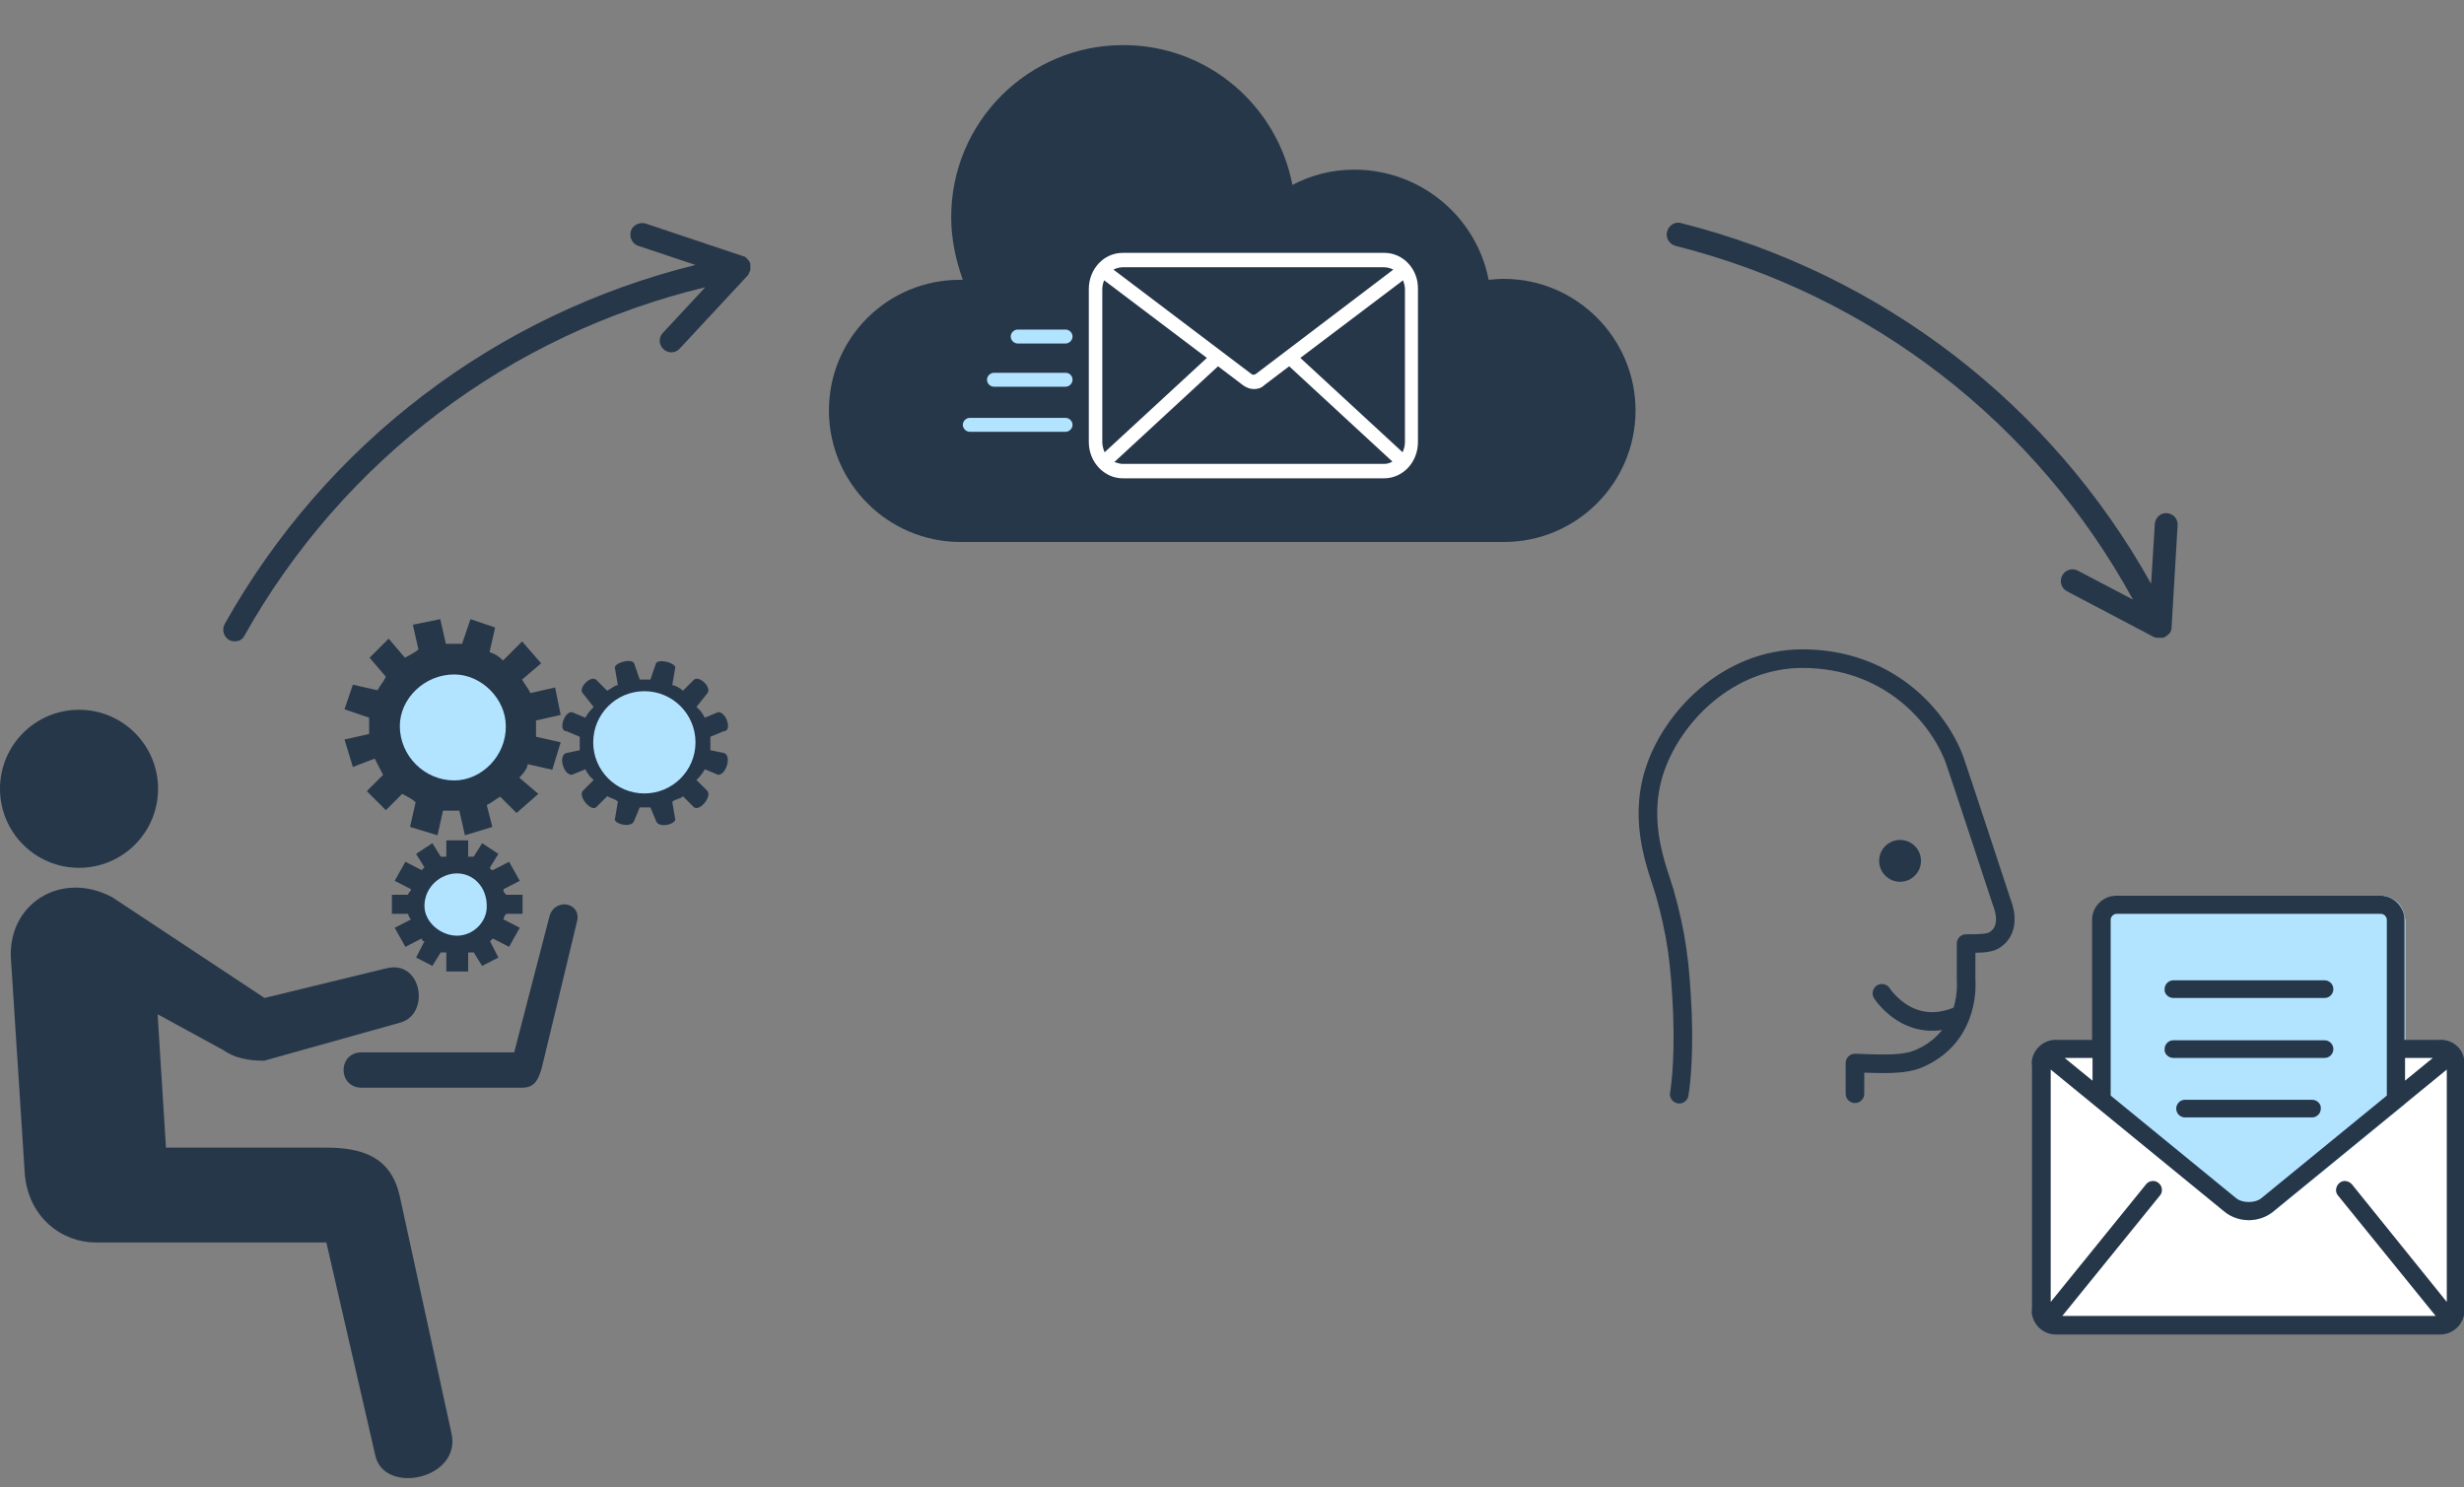 <svg width="530" height="320" viewBox="0 0 530 320" fill="none" xmlns="http://www.w3.org/2000/svg">
<rect x="0" y="0" width="530" height="320" fill="#808080" stroke="none"/>
<g clip-path="url(#clip0)">
<path d="M178.301 88.3C178.301 103.9 191.001 116.6 206.601 116.6H323.501C339.101 116.6 351.801 103.9 351.801 88.3C351.801 72.7 339.001 60 323.501 60C322.301 60 321.301 60.1 320.201 60.2C317.601 46.7 305.601 36.5 291.301 36.5C286.401 36.5 281.901 37.7 278.001 39.8C274.701 22.7 259.801 9.7 241.601 9.7C221.201 9.7 204.601 26.2 204.601 46.7C204.601 51.5 205.601 56 207.101 60.2C206.901 60.2 206.801 60.2 206.601 60.2C191.001 60.1 178.301 72.7 178.301 88.3Z" fill="#26374A"/>
<path d="M295.999 102.9H243.199C238.199 102.9 234.199 98.9 234.199 93.9V63.4C234.199 58.4 238.199 54.4 243.199 54.4H295.999C300.999 54.4 304.999 58.4 304.999 63.4V93.8C304.999 98.8 300.999 102.9 295.999 102.9Z" fill="#26374A"/>
<path d="M524.1 287H443C439.7 287 437 284.3 437 281V229.8C437 226.5 439.7 223.8 443 223.8H524.1C527.4 223.8 530.1 226.5 530.1 229.8V281C530.1 284.3 527.4 287 524.1 287Z" fill="white"/>
<path d="M297.799 54.4H241.499C237.399 54.4 234.199 57.9 234.199 62.2V95.1C234.199 99.4 237.499 102.9 241.499 102.9H297.699C301.799 102.9 304.999 99.4 304.999 95.1V62.2C305.099 57.9 301.799 54.4 297.799 54.4ZM239.499 58C240.099 57.7 240.799 57.5 241.499 57.5H297.699C298.399 57.5 299.099 57.7 299.699 58L270.199 80.4C269.799 80.7 269.399 80.7 269.099 80.4L239.499 58ZM237.099 95.1V62.2C237.099 61.5 237.299 60.8 237.499 60.3L259.599 77L237.599 97.3C237.299 96.6 237.099 95.8 237.099 95.1ZM297.799 99.8H241.499C240.899 99.8 240.299 99.6 239.699 99.4L261.999 78.8L267.399 82.9C268.099 83.4 268.899 83.7 269.699 83.7C270.499 83.7 271.299 83.5 271.899 82.9L277.299 78.8L299.499 99.3C298.999 99.6 298.399 99.8 297.799 99.8ZM302.199 95.1C302.199 95.9 301.999 96.6 301.699 97.3L279.699 77L301.799 60.3C301.999 60.9 302.199 61.5 302.199 62.2V95.1Z" fill="white"/>
<path d="M229.2 70.9H218.9C218.1 70.9 217.4 71.6 217.4 72.4C217.4 73.2 218.1 73.9 218.9 73.9H229.2C230 73.9 230.7 73.2 230.7 72.4C230.7 71.6 230 70.9 229.2 70.9Z" fill="#B2E3FF"/>
<path d="M229.201 80.2H213.801C213.001 80.2 212.301 80.9 212.301 81.7C212.301 82.5 213.001 83.2 213.801 83.2H229.201C230.001 83.2 230.701 82.5 230.701 81.7C230.701 80.8 230.001 80.2 229.201 80.2Z" fill="#B2E3FF"/>
<path d="M229.2 89.9H208.6C207.8 89.9 207.1 90.6 207.1 91.4C207.1 92.2 207.8 92.9 208.6 92.9H229.2C230 92.9 230.7 92.2 230.7 91.4C230.7 90.6 230 89.9 229.2 89.9Z" fill="#B2E3FF"/>
<path d="M515.899 194.3C514.199 192.6 512.099 192.7 512.099 192.7H455.299C455.299 192.7 452.899 192.9 451.699 194.2C450.299 195.6 450.199 197.9 450.199 197.9V237.5L478.599 260.7C478.599 260.7 480.299 262.5 483.799 262.5C487.099 262.5 488.999 260.7 488.999 260.7L517.399 237.5V197.9C517.299 197.9 517.199 195.7 515.899 194.3Z" fill="#B2E3FF"/>
<path d="M467.499 227.6H499.999C501.099 227.6 501.899 226.7 501.899 225.7C501.899 224.6 500.999 223.8 499.999 223.8H467.499C466.399 223.8 465.599 224.7 465.599 225.7C465.499 226.7 466.399 227.6 467.499 227.6Z" fill="#26374A"/>
<path d="M467.499 214.7H499.999C501.099 214.7 501.899 213.8 501.899 212.8C501.899 211.7 500.999 210.9 499.999 210.9H467.499C466.399 210.9 465.599 211.8 465.599 212.8C465.499 213.8 466.399 214.7 467.499 214.7Z" fill="#26374A"/>
<path d="M497.3 236.6H470C468.9 236.6 468.1 237.5 468.1 238.5C468.1 239.6 469 240.4 470 240.4H497.3C498.4 240.4 499.2 239.5 499.2 238.5C499.3 237.5 498.4 236.6 497.3 236.6Z" fill="#26374A"/>
<path d="M525 223.7H517.2V197.9C517.2 195.1 514.9 192.7 512 192.7H455.2C452.4 192.7 450 195 450 197.9V223.7H442.2C439.4 223.7 437 226 437 228.9V281.9C437 284.7 439.3 287.1 442.2 287.1H524.9C527.7 287.1 530.1 284.8 530.1 281.9V228.9C530.2 226 527.9 223.7 525 223.7ZM505.9 254.8C505.2 254 504 253.8 503.2 254.5C502.4 255.2 502.2 256.4 502.9 257.2L523.9 283.1H443.6L464.6 257.2C465.3 256.4 465.1 255.1 464.3 254.5C463.5 253.8 462.2 254 461.6 254.8L441.1 280.1V230.1L478.5 260.7C480 261.9 481.9 262.5 483.7 262.5C485.5 262.5 487.4 261.9 488.9 260.7L526.3 230.1V280.1L505.9 254.8ZM523.3 227.6L517.3 232.5V227.6H523.3ZM455.3 196.6H512.1C512.8 196.6 513.4 197.2 513.4 197.9V235.7L486.5 257.7C485.8 258.3 484.8 258.6 483.7 258.6C482.6 258.6 481.6 258.3 480.9 257.7L454 235.7V197.9C454 197.2 454.6 196.6 455.3 196.6ZM450.1 232.5L444.1 227.6H450.1V232.5Z" fill="#26374A"/>
<path d="M17 186.7C26.389 186.7 34 179.089 34 169.7C34 160.311 26.389 152.7 17 152.7C7.611 152.7 0 160.311 0 169.7C0 179.089 7.611 186.7 17 186.7Z" fill="#26374A"/>
<path fill-rule="evenodd" clip-rule="evenodd" d="M155.701 162L152.801 161.4C152.801 160.2 152.801 159.6 152.801 158.5L155.701 157.3C157.501 157.3 156.301 153.2 154.501 153.2L151.601 154.4C151.001 153.2 150.401 152.6 149.801 152.1L152.101 149.2C153.301 148 150.301 145.1 149.201 146.3L146.901 148.6C146.301 148 145.101 147.4 144.601 147.4L145.201 143.9C145.801 142.7 141.701 141.6 141.101 142.7L139.901 146.2C139.301 146.2 138.101 146.2 137.601 146.2L136.401 142.7C135.801 141.5 131.701 142.7 132.301 143.9L132.901 147.4C132.301 147.4 131.701 148 130.601 148.6L128.301 146.3C127.101 145.1 124.201 148.1 125.401 149.2L127.701 152.1C127.101 152.7 126.501 153.3 125.901 154.4L123.001 153.2C121.201 153.2 120.101 157.3 121.801 157.3L124.701 158.5C124.701 159.7 124.701 160.3 124.701 161.4L121.801 162C120.001 162.6 121.201 166.7 123.001 166.7L125.901 165.5C126.501 166.7 127.101 167.3 127.701 167.8L125.401 170.1C124.201 171.3 127.201 174.8 128.301 173.6L130.601 171.3C131.801 171.9 132.401 171.9 132.901 172.5L132.301 176C131.701 177.2 135.801 178.3 136.401 176.6L137.601 173.7C138.201 173.7 139.401 173.7 139.901 173.7L141.101 176.6C141.701 178.4 145.801 177.2 145.201 176L144.601 172.5C145.201 171.9 146.401 171.9 146.901 171.3L149.201 173.6C150.401 174.8 153.301 171.3 152.101 170.1L149.801 167.8C150.401 167.2 151.001 166.6 151.601 165.5L154.501 166.7C156.301 166.6 157.401 162.5 155.701 162Z" fill="#26374A"/>
<path d="M138.6 170.7C144.675 170.7 149.6 165.775 149.6 159.7C149.6 153.625 144.675 148.7 138.6 148.7C132.524 148.7 127.6 153.625 127.6 159.7C127.6 165.775 132.524 170.7 138.6 170.7Z" fill="#B2E3FF"/>
<path d="M115.3 155L120.6 153.8L119.4 147.9L114.1 149.1C113.5 147.9 112.9 147.3 112.3 146.2L116.4 142.7L112.3 138L108.2 142.1C107.2 141.1 106.5 140.7 105.3 140.3L106.5 135L101.2 133.2L99.4 138.5C98.2 138.5 97.1 138.5 95.9 138.5L94.7 133.2L88.8 134.4L90 139.7C89.4 140.3 88.2 140.9 87.1 141.5L83.6 137.4L79.5 141.5L83 145.6C82.4 146.8 81.8 147.4 81.2 148.5L75.9 147.3L74.1 152.6L79.4 154.4C79.4 155.6 79.4 156.7 79.4 157.9L74.1 159.1L75.9 165L80.6 163.2C81.2 164.4 81.8 165.5 82.4 166.7L78.9 170.2L83 174.3L86.5 170.8C87.7 171.4 88.8 172 89.4 172.6L88.2 177.9L94.1 179.7L95.3 174.4C95.9 174.4 96.5 174.4 97.6 174.4C98.2 174.4 98.2 174.4 98.8 174.4L100 179.7L105.9 177.9L104.7 173.2C105.9 172.6 106.5 172 107.6 171.4L111.1 174.9L115.8 170.8L111.7 167.3C112.9 166.1 113.5 165 113.5 164.4L118.8 165.6L120.6 159.7L115.3 158.5C115.3 157.4 115.3 156.2 115.3 155Z" fill="#26374A"/>
<path d="M97.7 167.9C91.3 167.9 86 162.6 86 156.2C86 150.3 91.3 145.1 97.7 145.1C103.6 145.1 108.8 150.4 108.8 156.2C108.9 162.6 103.6 167.9 97.7 167.9Z" fill="#B2E3FF"/>
<path fill-rule="evenodd" clip-rule="evenodd" d="M112.401 196.6V192.5H108.901C108.301 191.9 108.301 191.9 108.301 191.3L111.801 189.5L109.501 185.4L106.001 187.2C106.001 187.2 105.401 187.2 105.401 186.6L107.201 183.7L103.701 181.4L101.901 184.3C101.301 184.3 100.701 184.3 100.701 184.3V180.8H96.001V184.3C96.001 184.3 95.401 184.3 94.801 184.3L93.001 181.4L89.501 183.7L91.301 186.6C90.701 187.2 90.701 187.2 90.701 187.2L87.201 185.4L84.901 189.5L88.401 191.3C88.401 191.9 87.801 191.9 87.801 192.5H84.301V196.6H87.801C87.801 197.2 88.401 197.8 88.401 197.8L84.901 199.6L87.201 203.7L90.701 201.9C90.701 201.9 90.701 202.5 91.301 202.5L89.501 206L93.001 207.8L94.801 204.9C95.401 204.9 96.001 204.9 96.001 204.9V209H100.701V204.9C100.701 204.9 101.301 204.9 101.901 204.9L103.701 207.8L107.201 206L105.401 202.5L106.001 201.9L109.501 203.7L111.801 199.6L108.301 197.8C108.301 197.8 108.301 197.2 108.901 196.6H112.401Z" fill="#26374A"/>
<path fill-rule="evenodd" clip-rule="evenodd" d="M98.301 201.3C94.801 201.3 91.301 198.4 91.301 194.9C91.301 190.8 94.801 187.9 98.301 187.9C101.801 187.9 104.701 190.8 104.701 194.9C104.801 198.3 101.801 201.3 98.301 201.3Z" fill="#B2E3FF"/>
<path fill-rule="evenodd" clip-rule="evenodd" d="M77.8 226.4H110.6L118.2 197.1C119.4 193 125.2 194.2 124.1 198.3L116.5 229.9C115.9 231.7 115.3 234 112.4 234H77.8C72.6 234 72.6 226.4 77.8 226.4Z" fill="#26374A"/>
<path fill-rule="evenodd" clip-rule="evenodd" d="M33.9 218.2L35.7 246.9H70.2C78.4 246.9 84.2 249.2 86 257.4L97.1 308.3C99.4 318.2 82.5 321.8 80.7 313L70.2 267.3H20.5C13.5 267.3 5.9 262 5.3 252.1L2.4 207C1.2 194.7 12.9 187.1 24.1 193L56.9 214.7L83.2 208.3C90.8 206.5 92.6 218.2 86.1 220L56.8 228.2C53.3 228.2 50.4 227.6 48 225.9L33.9 218.2Z" fill="#26374A"/>
<path d="M361.199 235.4C361.199 235.4 362.299 229.5 361.899 218.2C361.399 206.9 360.599 201.1 358.099 192.1C356.599 187 352.299 177.3 355.799 166.1C359.499 154.3 371.699 141.7 387.699 141.7C406.099 141.7 416.899 154 420.399 163.4C421.399 166.2 430.599 194.2 430.599 194.2C430.599 194.2 433.099 199.8 428.899 202.3C427.699 203 425.599 203 422.899 203V210.9C422.899 210.9 424.099 222.6 413.099 227.6C409.699 229.2 405.099 228.9 398.999 228.7V235.3" stroke="#26374A" stroke-width="4" stroke-miterlimit="10" stroke-linecap="round" stroke-linejoin="round"/>
<path d="M404.799 213.7C404.799 213.7 410.799 223.2 421.499 218.4" stroke="#26374A" stroke-width="4" stroke-miterlimit="10" stroke-linecap="round" stroke-linejoin="round"/>
<path d="M408.699 189.7C411.185 189.7 413.199 187.685 413.199 185.2C413.199 182.715 411.185 180.7 408.699 180.7C406.214 180.7 404.199 182.715 404.199 185.2C404.199 187.685 406.214 189.7 408.699 189.7Z" fill="#26374A"/>
<path d="M49.299 137.7C48.099 137 47.699 135.5 48.299 134.3C70.099 95.4 106.699 67.6 149.599 57L137.299 52.9C135.999 52.5 135.299 51 135.699 49.7C136.099 48.4 137.599 47.7 138.899 48.1L159.799 55.1C159.799 55.1 159.799 55.1 159.899 55.1C159.999 55.2 160.199 55.2 160.299 55.3C160.299 55.3 160.399 55.3 160.399 55.4C160.599 55.5 160.699 55.6 160.799 55.8L160.899 55.9C160.999 56 161.099 56.1 161.199 56.3C161.199 56.4 161.299 56.4 161.299 56.5C161.399 56.6 161.399 56.7 161.399 56.9V57C161.399 57.1 161.399 57.1 161.399 57.2C161.399 57.4 161.399 57.6 161.399 57.7C161.399 57.8 161.399 57.8 161.399 57.9C161.399 58 161.399 58.2 161.299 58.3C161.299 58.4 161.299 58.4 161.199 58.5C161.199 58.6 161.099 58.7 161.099 58.8C161.099 58.9 160.999 58.9 160.999 59C160.899 59.1 160.899 59.2 160.799 59.3C160.799 59.3 160.799 59.4 160.699 59.4L146.199 75C145.299 76 143.699 76.1 142.699 75.1C141.699 74.2 141.599 72.6 142.599 71.6L151.699 61.8C109.699 71.9 73.799 98.9 52.499 136.9C51.999 137.9 50.499 138.3 49.299 137.7Z" fill="#26374A"/>
<path d="M358.599 49.8C358.899 48.5 360.299 47.6 361.599 48C404.799 58.9 441.199 87 462.699 125.6L463.499 112.7C463.599 111.3 464.799 110.3 466.099 110.4C467.499 110.5 468.499 111.7 468.399 113L467.099 135V135.1C467.099 135.3 467.099 135.4 466.999 135.5V135.6C466.899 135.8 466.899 135.9 466.799 136.1L466.699 136.2C466.599 136.3 466.499 136.4 466.399 136.5L466.299 136.6C466.199 136.7 466.099 136.8 465.999 136.8L465.899 136.9L465.799 137C465.599 137.1 465.499 137.1 465.299 137.2C465.199 137.2 465.199 137.2 465.099 137.2C464.999 137.2 464.799 137.2 464.699 137.2C464.599 137.2 464.599 137.2 464.499 137.2C464.399 137.2 464.299 137.2 464.099 137.2C463.999 137.2 463.999 137.2 463.899 137.2C463.799 137.2 463.699 137.1 463.499 137.1H463.399L444.599 127.2C443.399 126.6 442.899 125 443.599 123.8C444.199 122.6 445.799 122.1 446.999 122.8L458.799 129C438.099 91.1 402.599 63.5 360.399 52.9C358.999 52.5 358.199 51.1 358.599 49.8Z" fill="#26374A"/>
</g>
<defs>
<clipPath id="clip0">
<rect width="530" height="320" fill="white"/>
</clipPath>
</defs>
</svg>
